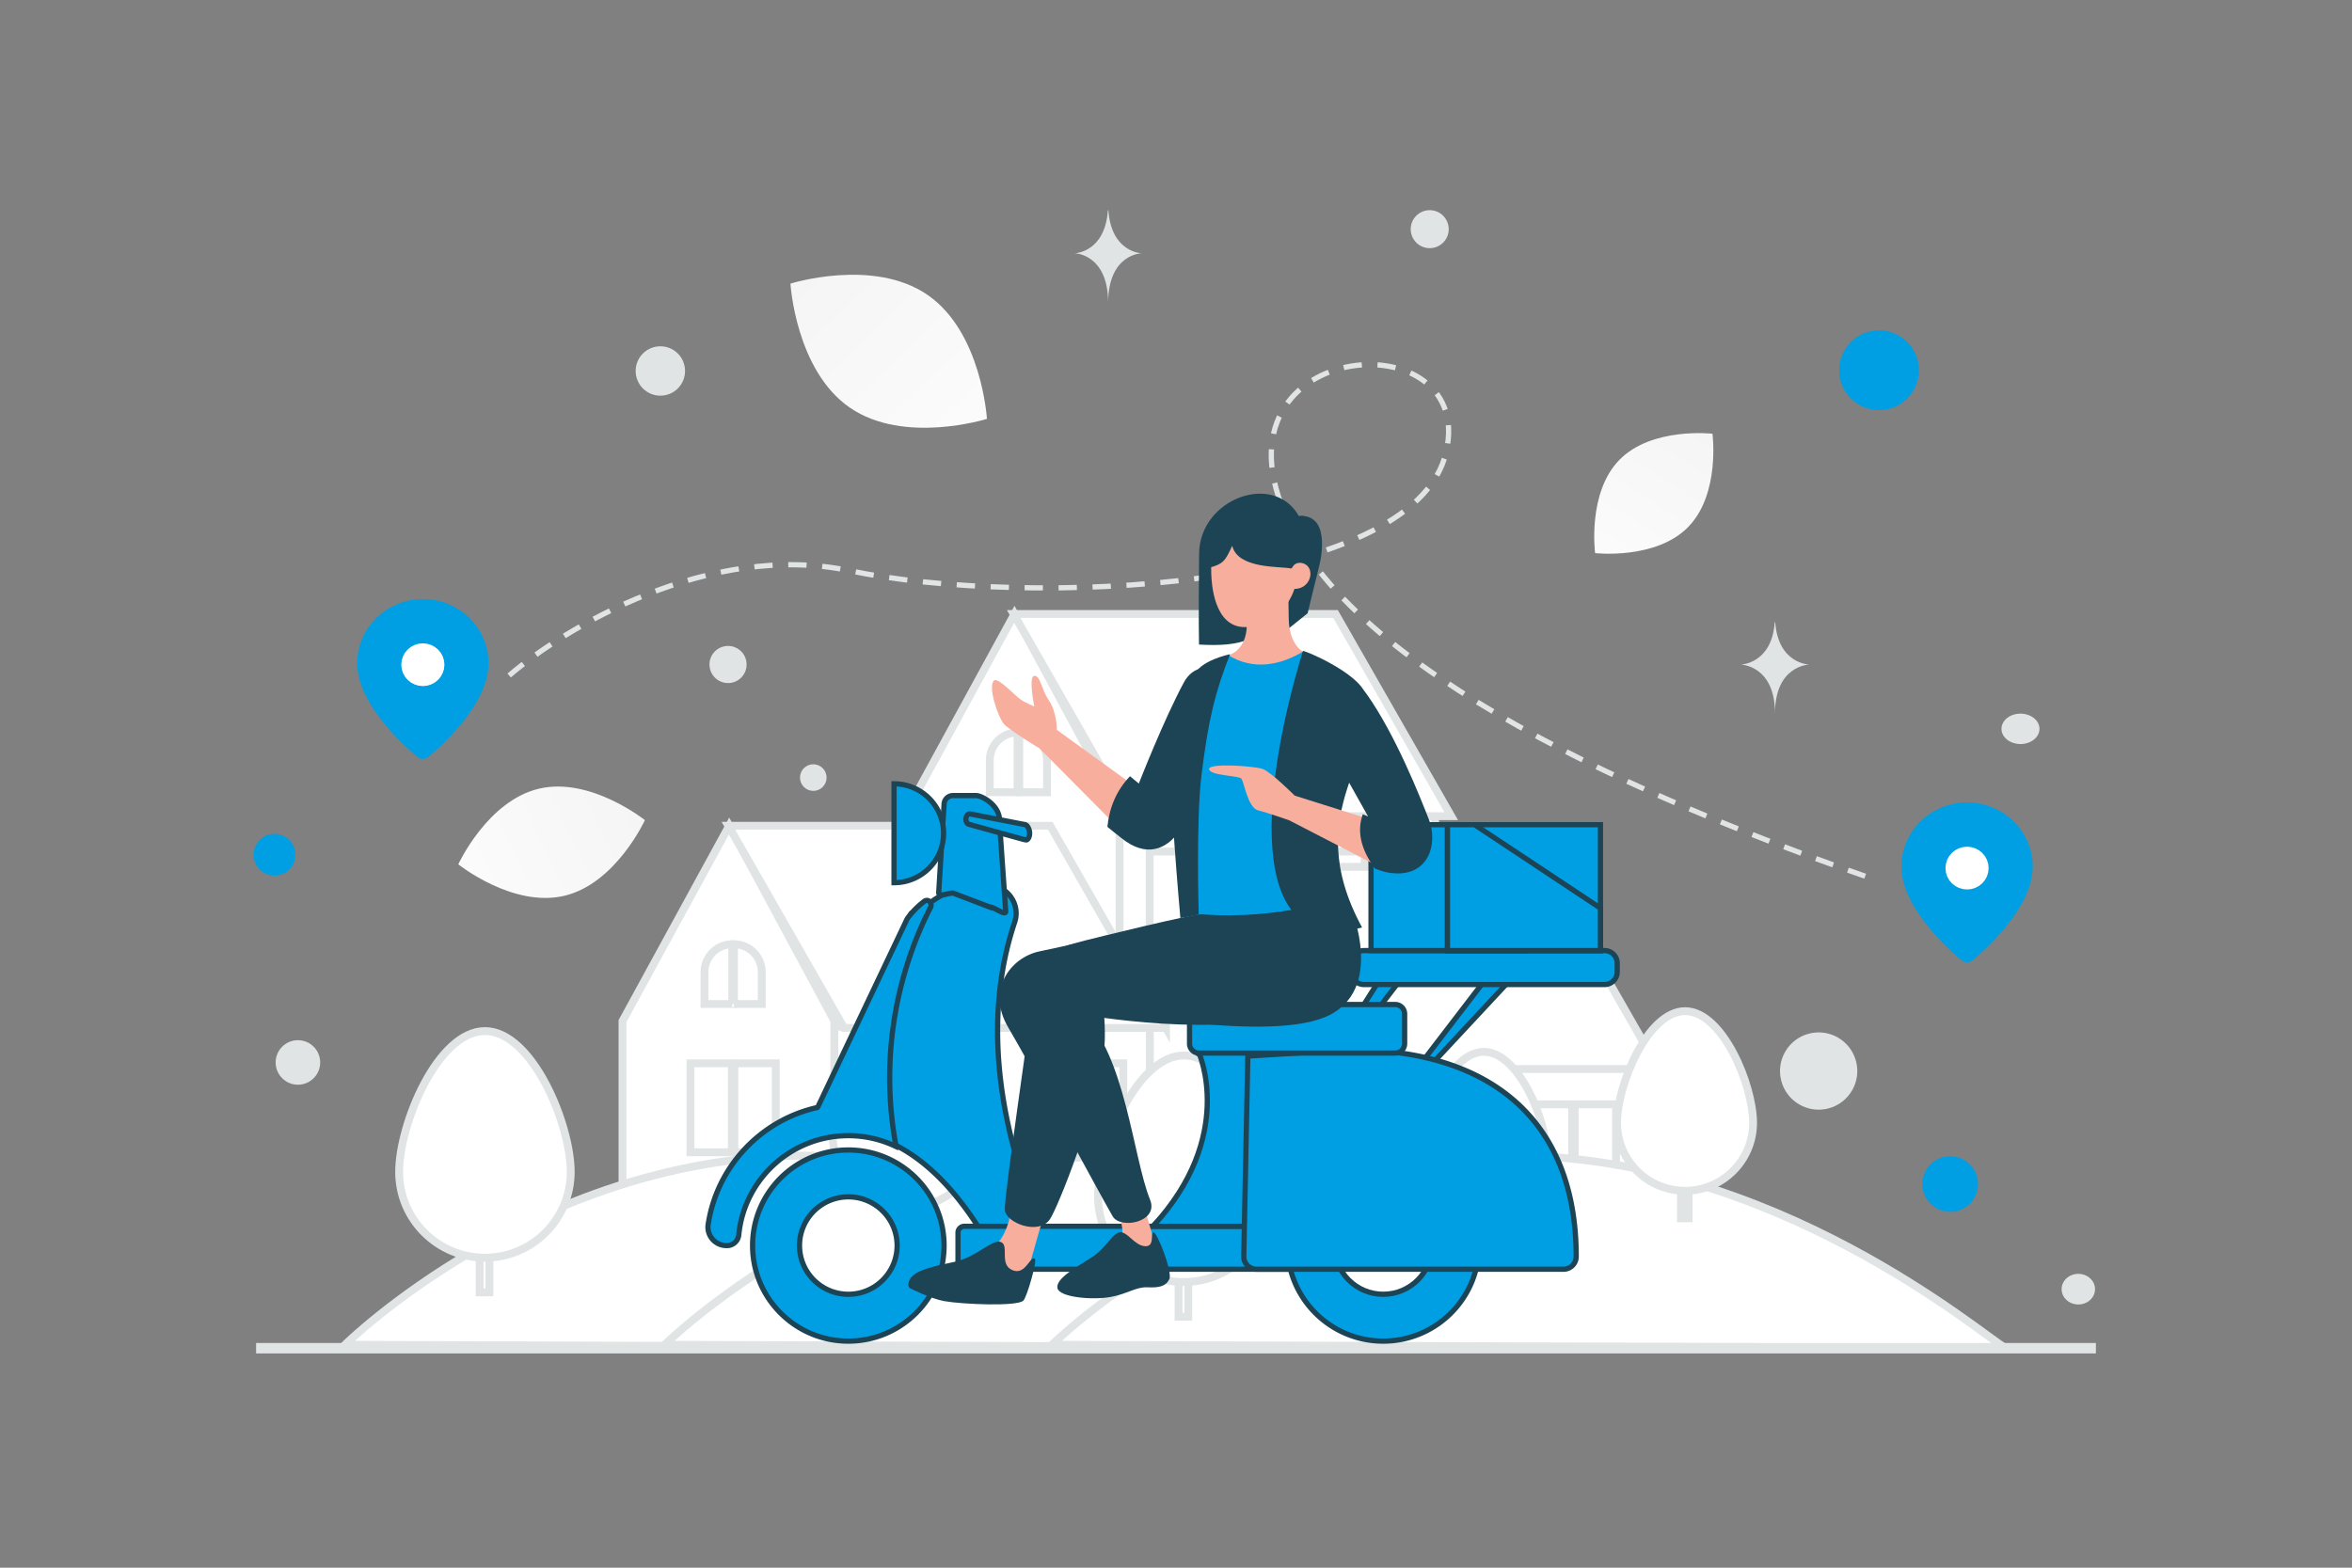 <svg width="900" height="600" viewBox="0 0 900 600" fill="none" xmlns="http://www.w3.org/2000/svg"><rect x="0" y="0" width="900" height="600" fill="#808080" stroke="none"/><path fill="transparent" d="M0 0h900v600H0z"/><path d="M549.158 311.911H351.506v66.986h197.652v-66.986z" fill="#fff" stroke="#E1E4E5" stroke-width="3.008"/><path d="M428.416 378.897H347.37v-69.156L388.199 235l40.217 74.656v69.241z" fill="#fff" stroke="#E1E4E5" stroke-width="3.008"/><path d="M456.761 324.234h-18.75v37.403h18.75v-37.403z" fill="#fff"/><path d="M455.752 359.96v-34.05h-15.824v34.05h15.824z" fill="#fff" stroke="#E1E4E5" stroke-width="3.008"/><path d="M474.475 324.234h-18.75v37.403h18.75v-37.403z" fill="#fff"/><path d="M472.559 359.96v-34.05h-15.824v34.05h15.824z" fill="#fff" stroke="#E1E4E5" stroke-width="3.008"/><path d="M390.214 324.234h-18.75v37.403h18.75v-37.403z" fill="#fff"/><path d="M389.205 359.961v-34.05h-15.824v34.05h15.824z" fill="#fff" stroke="#E1E4E5" stroke-width="3.008"/><path d="M407.927 324.234h-18.75v37.403h18.75v-37.403z" fill="#fff"/><path d="M406.012 359.961v-34.05h-15.824v34.05h15.824z" fill="#fff" stroke="#E1E4E5" stroke-width="3.008"/><path d="M390.044 304.336h-12.592v-12.504c0-6.966 5.638-12.613 12.592-12.613v25.117z" fill="#fff"/><path d="M378.74 303.211V290.99c0-5.879 4.758-10.645 10.627-10.645v22.866H378.74z" fill="#fff" stroke="#E1E4E5" stroke-width="3.008"/><path d="M401.939 304.336h-12.592v-25.117c6.954 0 12.592 5.647 12.592 12.613v12.504z" fill="#fff"/><path d="M390.026 303.211v-22.866c5.869 0 10.628 4.766 10.628 10.645v12.221h-10.628z" fill="#fff" stroke="#E1E4E5" stroke-width="3.008"/><path d="M523.203 324.234h-18.75v37.403h18.75v-37.403z" fill="#fff"/><path d="M522.193 359.96v-34.05h-15.824v34.05h15.824z" fill="#fff" stroke="#E1E4E5" stroke-width="3.008"/><path d="M540.917 324.234h-18.75v37.403h18.75v-37.403z" fill="#fff"/><path d="M539 359.96v-34.05h-15.823v34.05H539zm16.33-47.583H432.168L387.894 235h123.161l44.275 77.377zm-6.173 66.52H347.37v18.194h201.787v-18.194zm79.392 29.772H430.896v66.987h197.653v-66.987z" fill="#fff" stroke="#E1E4E5" stroke-width="3.008"/><path d="M507.808 475.656h-81.046V406.5l40.829-74.742 40.217 74.656v69.242z" fill="#fff" stroke="#E1E4E5" stroke-width="3.008"/><path d="M536.152 420.993h-18.75v37.402h18.75v-37.402z" fill="#fff"/><path d="M535.142 456.719v-34.05h-15.824v34.05h15.824z" fill="#fff" stroke="#E1E4E5" stroke-width="3.008"/><path d="M553.865 420.993h-18.75v37.402h18.75v-37.402z" fill="#fff"/><path d="M551.949 456.719v-34.05h-15.824v34.05h15.824z" fill="#fff" stroke="#E1E4E5" stroke-width="3.008"/><path d="M469.606 420.993h-18.75v37.402h18.75v-37.402z" fill="#fff"/><path d="M468.595 456.719v-34.05h-15.823v34.05h15.823z" fill="#fff" stroke="#E1E4E5" stroke-width="3.008"/><path d="M487.319 420.993h-18.75v37.402h18.75v-37.402z" fill="#fff"/><path d="M485.403 456.719v-34.05h-15.824v34.05h15.824z" fill="#fff" stroke="#E1E4E5" stroke-width="3.008"/><path d="M469.435 401.095h-12.592v-12.504c0-6.966 5.638-12.613 12.592-12.613v25.117z" fill="#fff"/><path d="M458.131 399.969v-12.221c0-5.879 4.759-10.645 10.628-10.645v22.866h-10.628z" fill="#fff" stroke="#E1E4E5" stroke-width="3.008"/><path d="M481.331 401.095h-12.592v-25.117c6.954 0 12.592 5.647 12.592 12.613v12.504z" fill="#fff"/><path d="M469.418 399.969v-22.866c5.869 0 10.627 4.766 10.627 10.645v12.221h-10.627z" fill="#fff" stroke="#E1E4E5" stroke-width="3.008"/><path d="M602.593 420.993h-18.75v37.402h18.75v-37.402z" fill="#fff"/><path d="M601.584 456.718v-34.05h-15.823v34.05h15.823z" fill="#fff" stroke="#E1E4E5" stroke-width="3.008"/><path d="M620.309 420.993h-18.75v37.402h18.75v-37.402z" fill="#fff"/><path d="M618.392 456.718v-34.05h-15.824v34.05h15.824zm16.329-47.583H511.559l-44.275-77.377h123.162l44.275 77.377zm-6.172 66.521H426.762v18.194h201.787v-18.194zm-188.555-82.699H242.342v66.986h197.652v-66.986z" fill="#fff" stroke="#E1E4E5" stroke-width="3.008"/><path d="M319.253 459.943h-81.046v-69.156l40.829-74.741 40.217 74.656v69.241z" fill="#fff" stroke="#E1E4E5" stroke-width="3.008"/><path d="M347.598 405.28h-18.751v37.403h18.751V405.28z" fill="#fff"/><path d="M346.587 441.006v-34.05h-15.823v34.05h15.823z" fill="#fff" stroke="#E1E4E5" stroke-width="3.008"/><path d="M365.31 405.28h-18.75v37.402h18.75V405.28z" fill="#fff"/><path d="M363.396 441.006v-34.05h-15.824v34.05h15.824z" fill="#fff" stroke="#E1E4E5" stroke-width="3.008"/><path d="M281.05 405.28H262.3v37.403h18.75V405.28z" fill="#fff"/><path d="M280.041 441.006v-34.05h-15.824v34.05h15.824z" fill="#fff" stroke="#E1E4E5" stroke-width="3.008"/><path d="M298.765 405.28h-18.751v37.402h18.751V405.28z" fill="#fff"/><path d="M296.848 441.006v-34.05h-15.824v34.05h15.824z" fill="#fff" stroke="#E1E4E5" stroke-width="3.008"/><path d="M280.881 385.382h-12.592v-12.504c0-6.966 5.638-12.613 12.592-12.613v25.117z" fill="#fff"/><path d="M269.577 384.256v-12.221c0-5.879 4.758-10.645 10.627-10.645v22.866h-10.627z" fill="#fff" stroke="#E1E4E5" stroke-width="3.008"/><path d="M292.777 385.382h-12.592v-25.118c6.954 0 12.592 5.648 12.592 12.614v12.504z" fill="#fff"/><path d="M280.864 384.256V361.39c5.869 0 10.627 4.766 10.627 10.645v12.221h-10.627z" fill="#fff" stroke="#E1E4E5" stroke-width="3.008"/><path d="M414.039 405.28h-18.75v37.403h18.75V405.28z" fill="#fff"/><path d="M413.029 441.006v-34.05h-15.824v34.05h15.824z" fill="#fff" stroke="#E1E4E5" stroke-width="3.008"/><path d="M431.753 405.28h-18.75v37.402h18.75V405.28z" fill="#fff"/><path d="M429.836 441.006v-34.05h-15.823v34.05h15.823zm16.331-47.584H323.005l-44.275-77.376h123.162l44.275 77.376zm-6.173 66.521H238.207v18.194h201.787v-18.194z" fill="#fff" stroke="#E1E4E5" stroke-width="3.008"/><path fill-rule="evenodd" clip-rule="evenodd" d="M132 514.681s72.351-71.36 174.011-72.363c102.121-1.006 183.366 69.92 190.851 73.584L132 514.681z" fill="#fff" stroke="#E1E4E5" stroke-width="3.008"/><path fill-rule="evenodd" clip-rule="evenodd" d="M254.312 514.681s72.351-71.36 174.01-72.363c102.121-1.006 183.367 69.92 190.851 73.584l-364.861-1.221z" fill="#fff" stroke="#E1E4E5" stroke-width="3.008"/><path fill-rule="evenodd" clip-rule="evenodd" d="M402.536 514.681s72.352-71.36 174.011-72.363c102.121-1.006 183.367 69.92 190.851 73.584l-364.862-1.221zm-217.139-105.13h.037c1.019 0 1.846.826 1.846 1.846v83.223h-3.729v-83.223c0-1.02.827-1.846 1.846-1.846z" fill="#fff" stroke="#E1E4E5" stroke-width="3.008"/><path fill-rule="evenodd" clip-rule="evenodd" d="M152.73 448.515c0 18.13 14.698 32.829 32.829 32.829s32.828-14.699 32.828-32.829c0-18.13-14.697-53.888-32.828-53.888-18.131 0-32.829 35.758-32.829 53.888z" fill="#fff"/><path d="M152.73 448.515c0 18.13 14.698 32.829 32.829 32.829s32.828-14.699 32.828-32.829c0-18.13-14.697-53.888-32.828-53.888-18.131 0-32.829 35.758-32.829 53.888" stroke="#E1E4E5" stroke-width="3.008"/><path fill-rule="evenodd" clip-rule="evenodd" d="M346.984 399.561h.033c.888 0 1.608.72 1.608 1.608v72.494h-3.248v-72.494c0-.888.72-1.608 1.607-1.608z" fill="#fff" stroke="#E1E4E5" stroke-width="3.008"/><path fill-rule="evenodd" clip-rule="evenodd" d="M318.53 433.502c0 15.792 12.802 28.596 28.596 28.596 15.793 0 28.596-12.804 28.596-28.596 0-15.793-12.803-46.941-28.596-46.941-15.794 0-28.596 31.148-28.596 46.941z" fill="#fff"/><path d="M318.53 433.502c0 15.792 12.802 28.596 28.596 28.596 15.793 0 28.596-12.804 28.596-28.596 0-15.793-12.803-46.941-28.596-46.941-15.794 0-28.596 31.148-28.596 46.941" stroke="#E1E4E5" stroke-width="3.008"/><path fill-rule="evenodd" clip-rule="evenodd" d="M452.824 418.879h.038c1.019 0 1.846.826 1.846 1.846v83.224h-3.729v-83.224c0-1.02.826-1.846 1.845-1.846z" fill="#fff" stroke="#E1E4E5" stroke-width="3.008"/><path fill-rule="evenodd" clip-rule="evenodd" d="M420.157 457.844c0 18.13 14.698 32.829 32.829 32.829s32.828-14.699 32.828-32.829c0-18.13-14.697-53.888-32.828-53.888-18.131 0-32.829 35.758-32.829 53.888z" fill="#fff"/><path d="M420.157 457.844c0 18.13 14.698 32.829 32.829 32.829s32.828-14.699 32.828-32.829c0-18.13-14.697-53.888-32.828-53.888-18.131 0-32.829 35.758-32.829 53.888" stroke="#E1E4E5" stroke-width="3.008"/><path fill-rule="evenodd" clip-rule="evenodd" d="M567.694 413.501h.027c.746 0 1.351.605 1.351 1.351v60.914h-2.729v-60.914c0-.746.605-1.351 1.351-1.351z" fill="#fff" stroke="#E1E4E5" stroke-width="3.008"/><path fill-rule="evenodd" clip-rule="evenodd" d="M543.784 442.02c0 13.27 10.758 24.029 24.028 24.029 13.271 0 24.028-10.759 24.028-24.029s-10.757-39.442-24.028-39.442c-13.27 0-24.028 26.172-24.028 39.442z" fill="#fff"/><path d="M543.784 442.02c0 13.27 10.758 24.029 24.028 24.029 13.271 0 24.028-10.759 24.028-24.029s-10.757-39.442-24.028-39.442c-13.27 0-24.028 26.172-24.028 39.442" stroke="#E1E4E5" stroke-width="3.008"/><path fill-rule="evenodd" clip-rule="evenodd" d="M644.668 398.837h.03c.808 0 1.463.655 1.463 1.463v65.972h-2.956V400.3c0-.808.655-1.463 1.463-1.463z" fill="#fff" stroke="#E1E4E5" stroke-width="3.008"/><path fill-rule="evenodd" clip-rule="evenodd" d="M618.773 429.724c0 14.372 11.651 26.024 26.023 26.024 14.373 0 26.023-11.652 26.023-26.024 0-14.372-11.65-42.717-26.023-42.717-14.372 0-26.023 28.345-26.023 42.717z" fill="#fff"/><path d="M618.773 429.724c0 14.372 11.651 26.024 26.023 26.024 14.373 0 26.023-11.652 26.023-26.024 0-14.372-11.65-42.717-26.023-42.717-14.372 0-26.023 28.345-26.023 42.717" stroke="#E1E4E5" stroke-width="3.008"/><path fill-rule="evenodd" clip-rule="evenodd" d="M161.807 287.134s-21.819-17.423-21.819-33.335c0-11.717 9.769-21.214 21.819-21.214 12.05 0 21.819 9.497 21.819 21.214 0 15.912-21.819 33.335-21.819 33.335z" fill="#009FE3" stroke="#009FE3" stroke-width="6.616" stroke-linecap="round" stroke-linejoin="round"/><path d="M161.802 251.848c-1.455 0-2.625 1.152-2.625 2.561 0 1.41 1.179 2.552 2.634 2.552 1.456 0 2.626-1.142 2.626-2.561.009-1.4-1.17-2.552-2.635-2.552" stroke="#fff" stroke-width="11.251" stroke-linecap="round" stroke-linejoin="round"/><path fill-rule="evenodd" clip-rule="evenodd" d="M752.698 364.975s-21.82-17.422-21.82-33.334c0-11.717 9.77-21.214 21.82-21.214 12.049 0 21.819 9.497 21.819 21.214 0 15.912-21.819 33.334-21.819 33.334z" fill="#009FE3" stroke="#009FE3" stroke-width="6.616" stroke-linecap="round" stroke-linejoin="round"/><path d="M752.693 329.69c-1.456 0-2.626 1.152-2.626 2.561 0 1.41 1.18 2.552 2.635 2.552 1.456 0 2.626-1.142 2.626-2.561.009-1.4-1.17-2.552-2.635-2.552" stroke="#fff" stroke-width="11.251" stroke-linecap="round" stroke-linejoin="round"/><path d="M194.831 258.533c21.033-18.085 76.544-51.423 130.326-40.101 67.227 14.153 215.834 8.256 228.218-45.408 12.384-53.663-100.841-43.049-56.612 33.614 35.383 61.33 159.812 108.9 218.193 129.147" stroke="#E1E4E5" stroke-width="2" stroke-dasharray="7 6"/><path stroke="#E1E4E5" stroke-width="4" d="M98 516h704"/><path d="m542.43 413.094-2.051-1.668 27.492-35.87 9.92-.411-35.361 37.949zm-35.917 0-1.697-1.668 22.745-35.87 8.206-.411-29.254 37.949zM401.819 476.05l-19.299 7.752c-13.363-25.92-27.011-38.636-38.686-44.91-20.998-11.29-35.614-1.726-30.693-10.621l36.022-75.805a32.967 32.967 0 0 1 12.693-10.554 33.296 33.296 0 0 1 17.23-3.04c6.876.634 11.367 7.551 9.178 14.079-4.715 14.064-6.528 28.202-6.528 41.63 0 44.676 20.083 81.469 20.083 81.469z" fill="#009FE3" stroke="#1C4455" stroke-width="2"/><path d="M491.582 485.772h-122.58a2.436 2.436 0 0 1-2.423-2.436v-11.565a2.436 2.436 0 0 1 2.423-2.436h108.281a2.436 2.436 0 0 1 2.423 2.436l11.876 14.001zm37.713 27.516c20.231 0 36.632-16.375 36.632-36.575 0-20.199-16.401-36.575-36.632-36.575-20.232 0-36.633 16.376-36.633 36.575 0 20.2 16.401 36.575 36.633 36.575z" fill="#009FE3" stroke="#1C4455" stroke-width="2"/><path d="M529.295 495.356c10.312 0 18.672-8.347 18.672-18.643 0-10.296-8.36-18.643-18.672-18.643-10.313 0-18.672 8.347-18.672 18.643 0 10.296 8.359 18.643 18.672 18.643z" fill="#fff" stroke="#1C4455" stroke-width="2"/><path d="m378.496 347.069-13.827-5.272c-1.882 0-5.469 1.698-5.469-.182l2.048-33.711a3.427 3.427 0 0 1 3.421-3.416h8.911c1.883 0 9.424 3.601 8.891 10.345l2.372 33.985c.003 1.879-4.464-1.749-6.347-1.749zm235.492 29.743h-92.079c-2.665 0-4.845-2.176-4.845-4.837v-3.319c0-2.661 2.18-4.837 4.845-4.837h92.079c2.666 0 4.845 2.176 4.845 4.837v3.319c0 2.661-2.179 4.837-4.845 4.837zM324.616 513.288c20.231 0 36.632-16.375 36.632-36.575 0-20.199-16.401-36.575-36.632-36.575-20.232 0-36.633 16.376-36.633 36.575 0 20.2 16.401 36.575 36.633 36.575z" fill="#009FE3" stroke="#1C4455" stroke-width="2"/><path d="M343.288 476.713c0 3.14-.78 6.101-2.153 8.695-.088.168-.182.333-.28.498a18.649 18.649 0 0 1-16.239 9.453c-10.315 0-18.676-8.348-18.676-18.646 0-7.758 4.744-14.408 11.499-17.211.067-.034.142-.061.212-.088a18.629 18.629 0 0 1 6.965-1.344c10.314 0 18.672 8.348 18.672 18.643z" fill="#fff" stroke="#1C4455" stroke-width="2"/><path d="M458.79 403.045s14.279 31.764-17.626 66.29h73.639l-9.991-75.588-46.022 9.298z" fill="#009FE3" stroke="#1C4455" stroke-width="2"/><path d="M603.14 480.934c0 1.331-.546 2.54-1.427 3.419a4.83 4.83 0 0 1-3.421 1.419H480.776c-2.666 0-4.846-2.177-4.846-4.838l1.559-76.741 39.572-2.418c52.713 0 86.079 26.529 86.079 79.159zM361.062 318.91c0 1.189-.108 2.351-.32 3.48-1.637 8.789-9.363 15.442-18.639 15.442v-37.848c10.47 0 18.959 8.472 18.959 18.926zm31.623 2.556c-.075 0-.861-.155-.935-.168l-20.855-5.777c-.827-.162-1.401-1.186-1.279-2.288.121-1.101.887-1.866 1.717-1.701l20.903 4.076c.826.162 1.488 1.415 1.683 2.5.331 1.812-.496 3.358-1.234 3.358zm-50.392 113.949.518 3.205c.012.077-.062.13-.134.1a41.958 41.958 0 0 0-18.061-4.066c-21.841 0-39.855 16.689-41.923 37.97-.223 2.314-2.146 4.089-4.471 4.089h-.24c-4.319 0-7.642-3.83-6.998-8.092 3.334-22.092 20.076-39.859 41.667-44.727a.485.485 0 0 0 .316-.258l34.086-71.807c.052-.11.114-.214.185-.312a31.394 31.394 0 0 1 6.373-6.507c1.572-1.195 3.333.576 2.429 2.331-7.004 13.593-18.235 41.708-15.04 77.746.26 2.904.611 5.858 1.063 8.866.074.485.149.974.23 1.462z" fill="#009FE3" stroke="#1C4455" stroke-width="2"/><path d="M537.491 388.05v11.4a3.611 3.611 0 0 1-3.604 3.598H458.79a3.613 3.613 0 0 1-3.604-3.598v-11.4a3.61 3.61 0 0 1 3.604-3.597h75.097a3.609 3.609 0 0 1 3.604 3.597zm-12.867-24.236h58.527v-48.183h-58.527v48.183z" fill="#009FE3" stroke="#1C4455" stroke-width="2"/><path d="M612.413 315.632h-58.528v48.183h58.528v-48.183z" fill="#009FE3" stroke="#1C4455" stroke-width="2"/><path d="M612.413 347.578v16.237h-58.528v-48.183h10.369l48.159 31.946z" fill="#009FE3" stroke="#1C4455" stroke-width="2"/><path fill-rule="evenodd" clip-rule="evenodd" d="M426.341 460.109s6.308 12.741 1.137 16.756c-5.179 4.016-18.859 11.541-18.859 11.541l36.243-2.278-8.056-27.787-10.465 1.768z" fill="#F8AE9D"/><path fill-rule="evenodd" clip-rule="evenodd" d="M441.273 471.638c-1.141.545.734 5.664-3.278 5.304-4.012-.359-6.531-5.65-9.489-5.306-2.96.342-4.838 5.671-10.471 9.382-5.632 3.713-13.984 8.14-13.424 11.872.559 3.732 13.701 4.731 20.359 3.496 6.658-1.235 9.766-3.911 14.086-3.698 4.319.213 7.034-.315 8.388-3.089 1.353-2.774-4.855-18.589-6.171-17.961zm39.666-123.823c-10.972.49-72.042 13.997-83.137 16.292-11.096 2.295-20.476 14.712-12.015 29.091 9.502 16.14 34.021 61.979 39.974 72.312 2.947 5.115 17.811 2.247 14.319-6.337-6.509-16.003-9.531-56.203-26.126-70.861 0 0 55.808 9.713 79.915-1.413 17.52-8.087 13.556-40.268-12.93-39.084z" fill="#1C4455"/><path fill-rule="evenodd" clip-rule="evenodd" d="M404.394 279.324s.124-6.523-2.999-11.189-3.247-9.622-5.61-9.46c-2.364.162-.023 11.682-.023 11.682s-2.999-1.146-5.154-2.595c-2.154-1.449-8.687-8.593-10.213-7.327-2.589 2.157 1.581 14.325 3.851 16.757 2.278 2.434 13.521 9.233 13.521 9.233l33.111 33.357 4.951-17.708-31.435-22.75z" fill="#F8AE9D"/><path fill-rule="evenodd" clip-rule="evenodd" d="M470.623 276.379c-5.104 11.838-14.45 33.586-18.303 40.074-4.828 8.126-12.442 11.706-21.356 5.677-1.865-1.262-7.222-5.674-7.222-5.674.793-7.722 3.678-14.177 8.651-19.366l3.378 2.794s9.579-24.555 17.285-38.78c6.673-12.306 25.336-2.723 17.567 15.275zm22.059-45.953v10.475l7.693-6.193s2.364-10.037 4.287-17.491c1.206-4.675 4.144-20.495-7.684-19.753-9.689-17.08-37.907-6.509-38.132 14.358-.27 25.097-.049 34.868-.049 34.868 15.956.916 24.938-1.391 33.885-16.264z" fill="#1C4455"/><path fill-rule="evenodd" clip-rule="evenodd" d="M500.541 250.371s-7.156-1.68-7.405-13.406c-.248-11.725-.074-15.727-.074-15.727l-15.762-.285s-.172 13.068-.174 17.795c-.007 11.492-8.459 12.434-8.459 12.434s1.445 9.483 15.728 10.286c11.151.628 16.146-11.097 16.146-11.097z" fill="#F8AE9D"/><path fill-rule="evenodd" clip-rule="evenodd" d="M496.737 215.383c7.032-.273 5.885 10.021-1.42 10.007 0 0-4.242 14.623-18.972 14.623-11.963 0-12.741-17.043-12.849-20.443-.117-3.625-.132-15.535-.132-15.535l33.647-.015-.274 11.363z" fill="#F8AE9D"/><path fill-rule="evenodd" clip-rule="evenodd" d="M497.281 215.315c-2.914.48-2.56 2.41-3.353 2.241-4.023-.855-20.31.273-22.407-8.683-2.61 5.595-3.247 6.971-8.993 8.473V200.95l36.342-3.486s-.564 17.681-1.589 17.851z" fill="#1C4455"/><path fill-rule="evenodd" clip-rule="evenodd" d="M498.942 249.171c-8.98 5.501-19.362 7.517-29.027 1.544-15.772 31.099-19.702 68.204-15.909 109.215 22.999 9.105 42.328 7.314 58.784-3.093l-13.848-107.666z" fill="#009FE3"/><path fill-rule="evenodd" clip-rule="evenodd" d="M387.028 460.621s.19 14.996-12.166 20.603c-12.349 5.606-21.147 5.268-20.028 9.603 1.12 4.333 33.263 4.158 36.265.769 2.558-2.884 8.122-29.735 9.654-27.682l-13.725-3.293z" fill="#F8AE9D"/><path fill-rule="evenodd" clip-rule="evenodd" d="M396.002 481.799c-1.893-1.363-3.486 6.495-8.63 4.309-5.143-2.184-1.087-9.406-4.324-10.738-3.237-1.332-9.488 5.829-17.79 7.57-8.302 1.74-15.043 3.263-16.959 6.494-1.65 2.778 0 3.665 0 3.665s7.993 3.991 12.959 4.87c7.214 1.276 28.066 2.126 30.35-.201 1.403-1.427 5.341-15.287 4.394-15.969zm119.316-138.62s15.951 33.689-6.466 45.257c-21.68 11.188-86.582-2.044-86.582-2.044s1.16 9.337 0 17.665c-3.029 21.75-17.434 57.986-20.482 62.539-4.215 6.297-17.054 1.548-17.296-3.695-.241-5.243 9.679-72.202 11.188-84.971 1.501-12.77 6.239-14.625 20.078-18.115 3.18-.802 40.778-10.146 44.223-9.874 29.595 2.34 55.337-6.762 55.337-6.762z" fill="#1C4455"/><path fill-rule="evenodd" clip-rule="evenodd" d="M498.55 249.196c-14.873 48.722-23.793 117.796 22.658 105.779-24.675-45.431 8.869-65.878 1.266-89.358-2.6-8.028-23.73-17.05-23.924-16.421zm-27.848 1.178c-5.675 14.235-8.404 25.405-10.949 46.3-2.123 17.403-1.06 53.315-1.06 53.315l-7.014 1.379s-5.014-55.482-3.338-62.626c2.813-11.988 4.719-18.992 8.434-29.951 2.046-6.015 13.927-8.417 13.927-8.417z" fill="#1C4455"/><path fill-rule="evenodd" clip-rule="evenodd" d="M495.426 304.508s-9.157-9.17-12.329-10.234c-3.171-1.064-20.544-2.342-20.426.062.133 2.576 11.312 2.428 12.346 3.695 1.033 1.267 2.471 11.131 6.378 12.104 3.9.972 11.984 3.851 11.984 3.851l35.984 18.593-3.833-18.591-30.104-9.48z" fill="#F8AE9D"/><path fill-rule="evenodd" clip-rule="evenodd" d="M522.989 265.684c10.915 15.405 20.234 38.87 23.811 48.019 3.577 9.148-.031 22.947-15.761 20.238-1.873-.322-4.919-1.508-4.919-1.508-5.784-7.928-6.798-14.735-4.64-20.795l2.035.859s-15.634-27.711-19.451-35.14c-6.377-12.406 9.31-25.247 18.925-11.673z" fill="#1C4455"/><path d="M215.933 342.846c-19.715 4.67-40.566-12.049-40.566-12.049s11.127-24.283 30.848-28.939c19.715-4.671 40.56 12.034 40.56 12.034s-11.127 24.284-30.842 28.954z" fill="url(#a)"/><path d="M325.188 156.011c20.755 14.296 52.465 4.303 52.465 4.303s-1.964-33.169-22.734-47.451c-20.755-14.296-52.45-4.317-52.45-4.317s1.963 33.169 22.719 47.465z" fill="url(#b)"/><path d="M645.953 201.734c-12.398 12.618-35.581 9.958-35.581 9.958s-3.068-23.12 9.341-35.73c12.398-12.619 35.57-9.966 35.57-9.966s3.068 23.119-9.33 35.738z" fill="url(#c)"/><circle cx="746.247" cy="453.174" r="10.652" transform="rotate(180 746.247 453.174)" fill="#009FE3"/><circle r="7.998" transform="matrix(-1 0 0 1 105.035 327.136)" fill="#009FE3"/><circle r="15.268" transform="matrix(-1 0 0 1 719.02 141.705)" fill="#009FE3"/><ellipse rx="6.394" ry="5.861" transform="matrix(-1 0 0 1 795.275 493.398)" fill="#E1E4E5"/><circle r="8.521" transform="matrix(-1 0 0 1 113.999 406.632)" fill="#E1E4E5"/><circle r="5.089" transform="matrix(-1 0 0 1 311.209 297.603)" fill="#E1E4E5"/><circle r="7.271" transform="matrix(-1 0 0 1 547.082 87.71)" fill="#E1E4E5"/><circle r="7.105" transform="scale(1 -1) rotate(-75 -26.427 -308.693)" fill="#E1E4E5"/><circle r="9.452" transform="matrix(-1 0 0 1 252.688 141.985)" fill="#E1E4E5"/><ellipse rx="7.271" ry="5.816" transform="matrix(-1 0 0 1 773.14 278.95)" fill="#E1E4E5"/><circle r="14.786" transform="scale(1 -1) rotate(-75 80.85 -658.425)" fill="#E1E4E5"/><path d="M679.11 238.145h.19c1.126 15.958 12.994 16.204 12.994 16.204s-13.087.255-13.087 18.695c0-18.44-13.087-18.695-13.087-18.695s11.863-.246 12.99-16.204zM423.941 80.44h.186c1.1 16.235 12.691 16.485 12.691 16.485s-12.782.26-12.782 19.02c0-18.76-12.781-19.02-12.781-19.02s11.586-.25 12.686-16.485z" fill="#E1E4E5"/><defs><linearGradient id="a" x1="141.692" y1="354.458" x2="314.276" y2="272.924" gradientUnits="userSpaceOnUse"><stop stop-color="#fff"/><stop offset="1" stop-color="#EEE"/></linearGradient><linearGradient id="b" x1="406.039" y1="202.919" x2="242.657" y2="30.636" gradientUnits="userSpaceOnUse"><stop stop-color="#fff"/><stop offset="1" stop-color="#EEE"/></linearGradient><linearGradient id="c" x1="596.488" y1="244.835" x2="686.117" y2="104.334" gradientUnits="userSpaceOnUse"><stop stop-color="#fff"/><stop offset="1" stop-color="#EEE"/></linearGradient></defs></svg>